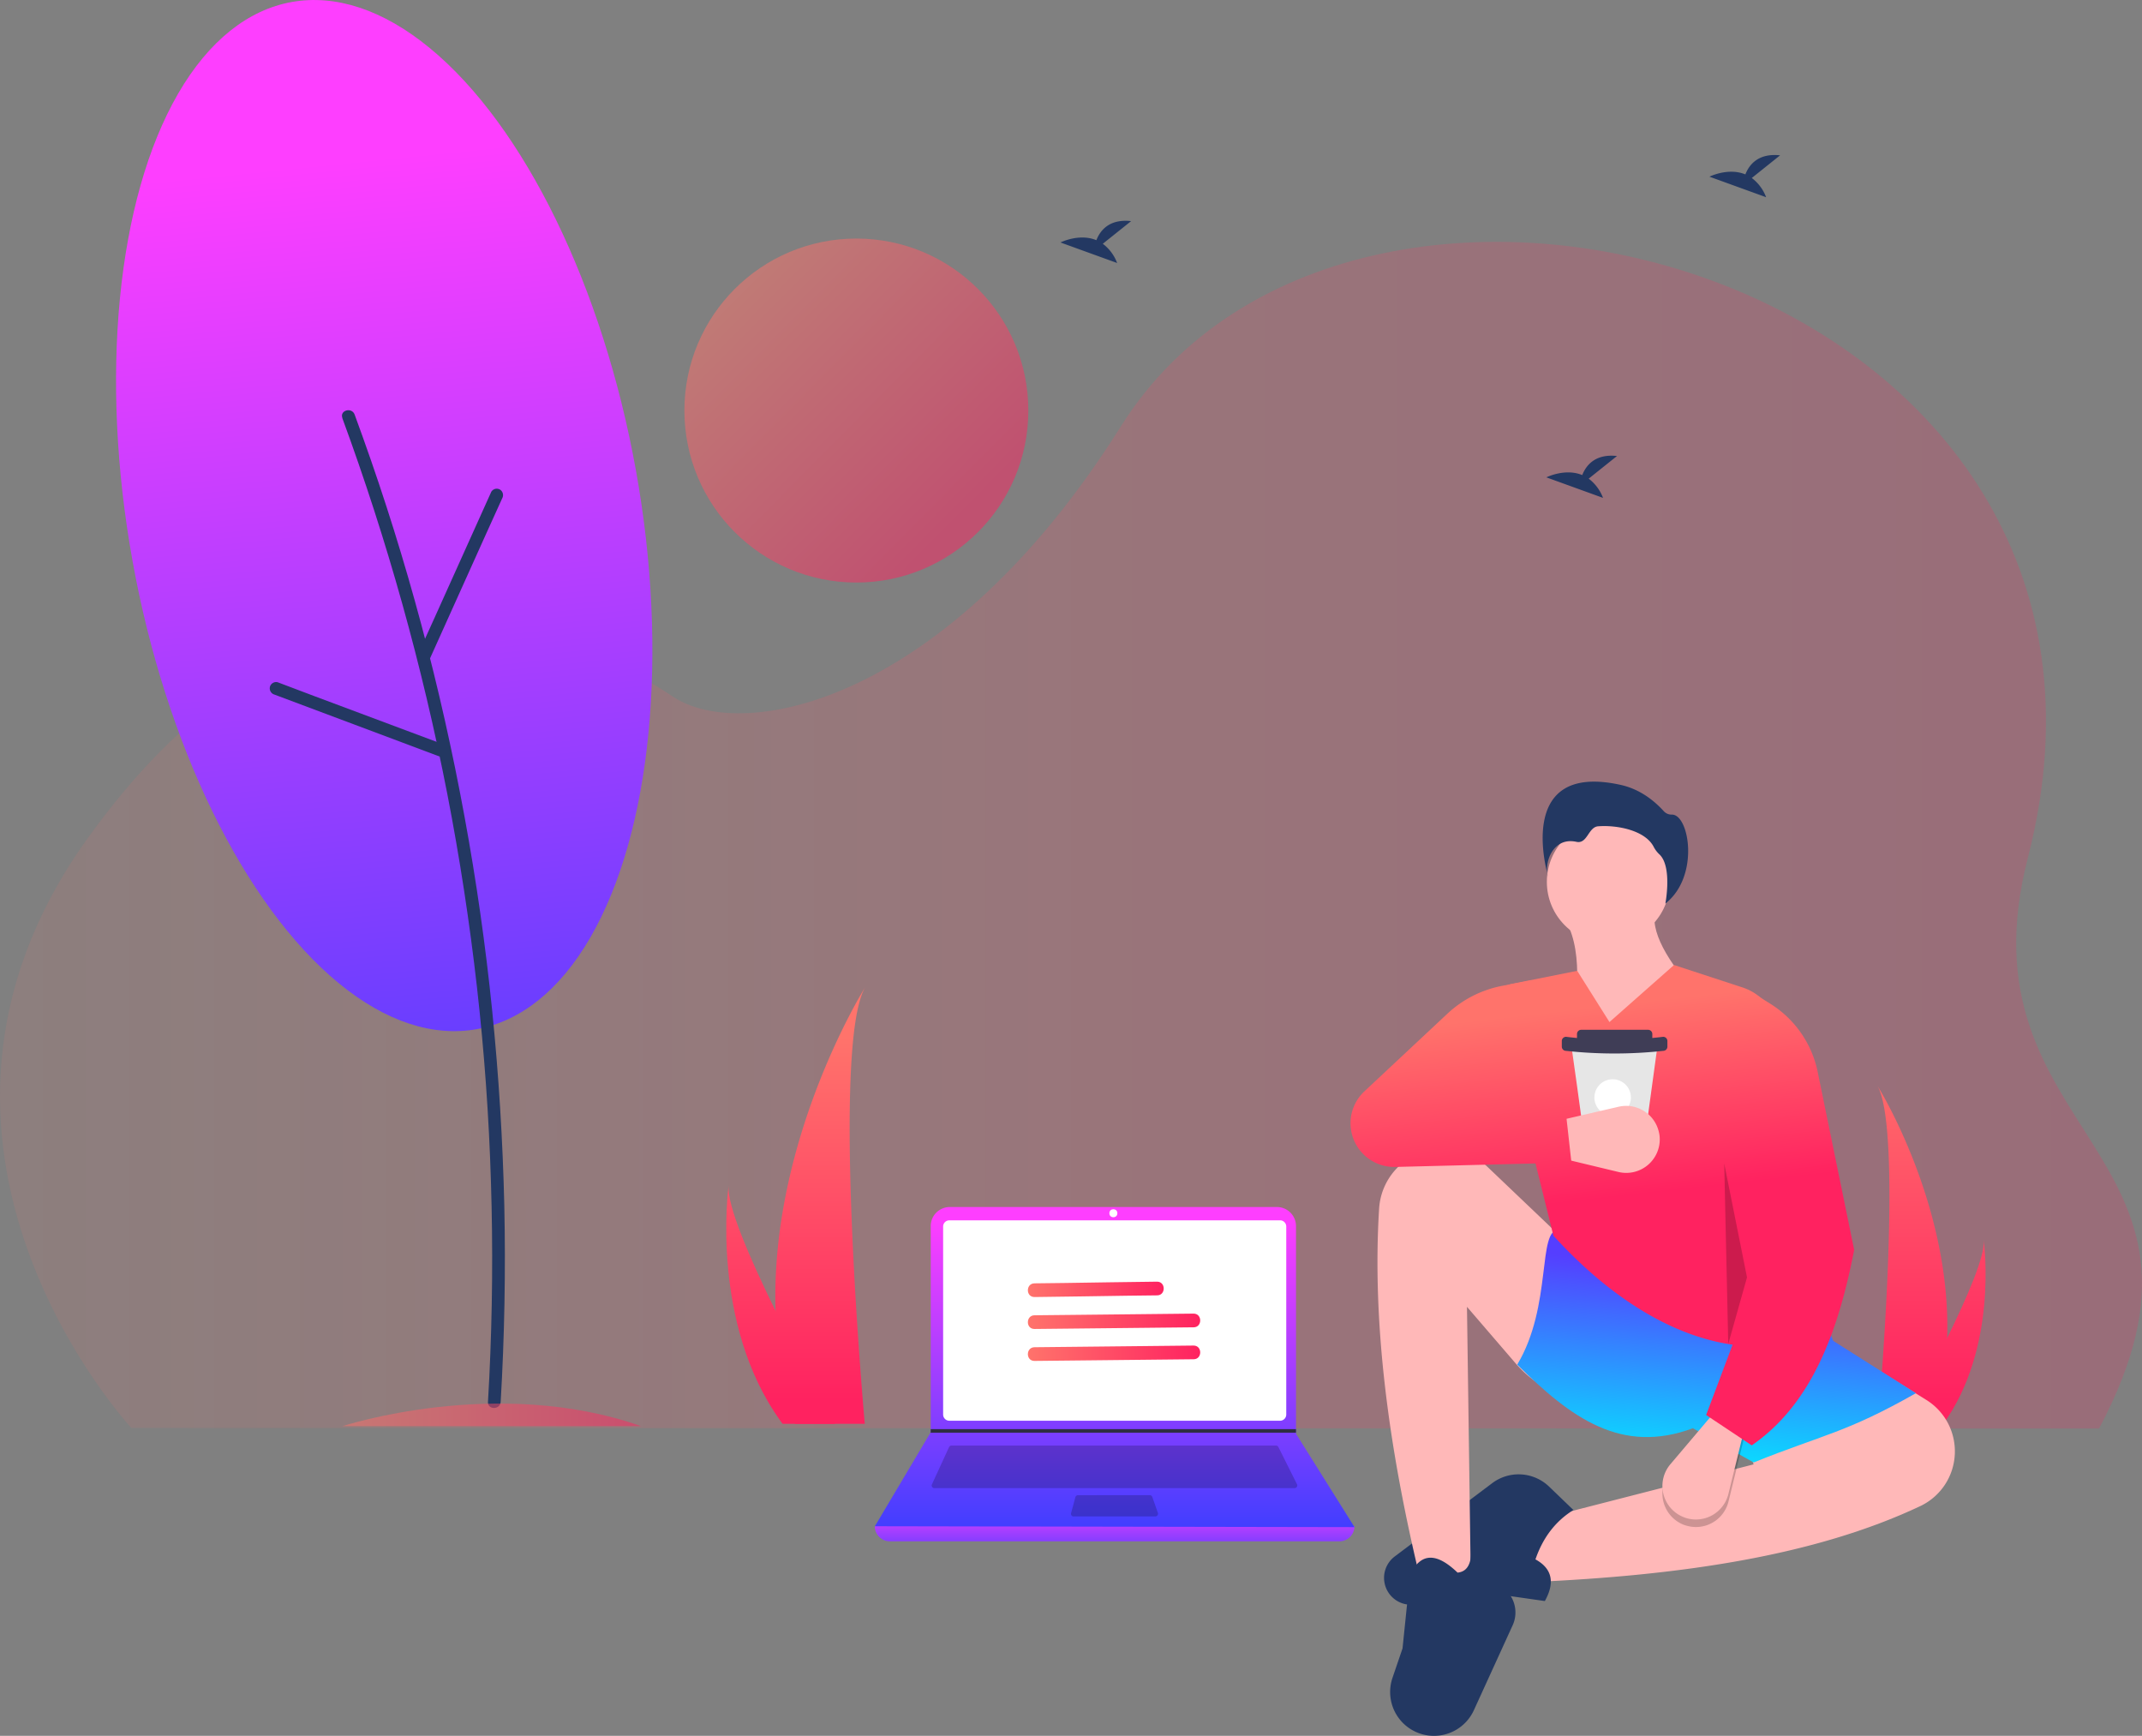 <svg xmlns="http://www.w3.org/2000/svg" xmlns:xlink="http://www.w3.org/1999/xlink" viewBox="0 0 938.76 760.7"><rect x="0" y="0" width="938.76" height="760.7" fill="#808080" stroke="none"/><defs><style>.cls-1{opacity:0.2;fill:url(#linear-gradient);}.cls-2,.cls-21{opacity:0.5;}.cls-2{fill:url(#Degradado_sin_nombre_8);}.cls-3{fill:url(#linear-gradient-2);}.cls-4{fill:url(#linear-gradient-3);}.cls-5{fill:#ffb8b8;}.cls-6{fill:#233862;}.cls-7{fill:url(#linear-gradient-4);}.cls-8{fill:url(#Degradado_sin_nombre_8-2);}.cls-9{opacity:0.2;isolation:isolate;}.cls-10{fill:url(#Degradado_sin_nombre_8-3);}.cls-11{fill:#e6e6e6;}.cls-12{fill:#3f3d56;}.cls-13{fill:#fff;}.cls-14{fill:url(#Degradado_sin_nombre_8-4);}.cls-15{fill:url(#linear-gradient-5);}.cls-16{fill:url(#linear-gradient-6);}.cls-17{fill:#2f2e41;}.cls-18{fill:url(#linear-gradient-7);}.cls-19{fill:url(#linear-gradient-8);}.cls-20{fill:url(#linear-gradient-9);}.cls-21{fill:url(#Degradado_sin_nombre_8-5);}.cls-22{fill:url(#Degradado_sin_nombre_8-6);}.cls-23{fill:url(#Degradado_sin_nombre_8-7);}.cls-24{fill:url(#Degradado_sin_nombre_8-8);}</style><linearGradient id="linear-gradient" y1="366.01" x2="938.76" y2="366.01" gradientUnits="userSpaceOnUse"><stop offset="0" stop-color="#ff736b" stop-opacity="0.5"/><stop offset="0.51" stop-color="#ff4a66"/><stop offset="0.77" stop-color="#ff3563"/><stop offset="1" stop-color="#ff2260"/></linearGradient><linearGradient id="Degradado_sin_nombre_8" x1="324.35" y1="129.51" x2="421.76" y2="225.86" gradientUnits="userSpaceOnUse"><stop offset="0" stop-color="#ff736b"/><stop offset="1" stop-color="#ff2260"/></linearGradient><linearGradient id="linear-gradient-2" x1="838.1" y1="454.43" x2="838.1" y2="613.28" gradientUnits="userSpaceOnUse"><stop offset="0" stop-color="#ff736b"/><stop offset="0.51" stop-color="#ff4a66"/><stop offset="0.77" stop-color="#ff3563"/><stop offset="1" stop-color="#ff2260"/></linearGradient><linearGradient id="linear-gradient-3" x1="851.66" y1="454.43" x2="851.66" y2="613.28" xlink:href="#linear-gradient-2"/><linearGradient id="linear-gradient-4" x1="747.56" y1="651.48" x2="757.09" y2="557.25" gradientUnits="userSpaceOnUse"><stop offset="0" stop-color="#00f0ff"/><stop offset="1" stop-color="#553eff"/></linearGradient><linearGradient id="Degradado_sin_nombre_8-2" x1="720.97" y1="438.75" x2="730.38" y2="522.04" xlink:href="#Degradado_sin_nombre_8"/><linearGradient id="Degradado_sin_nombre_8-3" x1="763.27" y1="434.07" x2="772.68" y2="517.37" xlink:href="#Degradado_sin_nombre_8"/><linearGradient id="Degradado_sin_nombre_8-4" x1="634.34" y1="448.54" x2="643.75" y2="531.83" xlink:href="#Degradado_sin_nombre_8"/><linearGradient id="linear-gradient-5" x1="488.53" y1="658.07" x2="488.53" y2="685.27" gradientUnits="userSpaceOnUse"><stop offset="0" stop-color="#fe3eff"/><stop offset="1" stop-color="#423eff"/></linearGradient><linearGradient id="linear-gradient-6" x1="488.53" y1="534.9" x2="488.53" y2="669.1" xlink:href="#linear-gradient-5"/><linearGradient id="linear-gradient-7" x1="359.47" y1="454.43" x2="359.47" y2="613.28" xlink:href="#linear-gradient-2"/><linearGradient id="linear-gradient-8" x1="342.09" y1="454.43" x2="342.09" y2="613.28" xlink:href="#linear-gradient-2"/><linearGradient id="linear-gradient-9" x1="152.52" y1="70.39" x2="201.93" y2="554.63" gradientTransform="translate(42.76 -26.29) rotate(10.22)" xlink:href="#linear-gradient-5"/><linearGradient id="Degradado_sin_nombre_8-5" x1="150.05" y1="620.05" x2="280.99" y2="620.05" xlink:href="#Degradado_sin_nombre_8"/><linearGradient id="Degradado_sin_nombre_8-6" x1="450.48" y1="565.03" x2="510.01" y2="565.03" xlink:href="#Degradado_sin_nombre_8"/><linearGradient id="Degradado_sin_nombre_8-7" x1="450.48" y1="579.03" x2="526.01" y2="579.03" xlink:href="#Degradado_sin_nombre_8"/><linearGradient id="Degradado_sin_nombre_8-8" x1="450.48" y1="593.03" x2="526.01" y2="593.03" xlink:href="#Degradado_sin_nombre_8"/></defs><title>anywhere</title><g id="Layer_2" data-name="Layer 2"><g id="a379d9a4-f6fe-40d1-beba-a0916853bd02"><path class="cls-1" d="M57.57,625.77S-57.77,501.93,38.06,367.86c85-119,184.17-110.82,256.9-62.55,31,20.56,120.29,2.53,196.31-118.51,103.67-165.07,463-65,397.49,189-31.71,122.9,96.5,127.37,31.17,250.22Z"/><circle class="cls-2" cx="375.31" cy="179.91" r="75.37"/><path class="cls-3" d="M853.37,586.34A136.59,136.59,0,0,1,847,624.12c-.09.28-.19.56-.28.84H822.89c0-.25.05-.53.07-.84,1.59-18.26,10.75-129.4-.2-148.41C823.72,477.25,855.22,528.32,853.37,586.34Z"/><path class="cls-4" d="M851.58,624.12,851,625H833.09c.14-.24.29-.52.48-.84,2.95-5.33,11.69-21.26,19.8-37.78,8.72-17.75,16.71-36.17,16-42.83C869.62,545,875.65,590.85,851.58,624.12Z"/><path class="cls-5" d="M671.23,693.31l3.32-27.45,94-24.13-10.82-32.44c7.54-21.61,20.76-32.2,44.93-21.63l41.56,25.82a26.51,26.51,0,0,1,12.49,24h0A26.49,26.49,0,0,1,841.63,660C795.1,682,735.79,690.48,671.23,693.31Z"/><path class="cls-6" d="M677.05,701.63l-29.12-4.16L620.7,703a11.76,11.76,0,0,1-13.88-9.18,12.77,12.77,0,0,1-.23-1.86h0a11.75,11.75,0,0,1,4.68-9.88L653.94,650a19.26,19.26,0,0,1,25,1.51l10.63,10.23c-7.61,4.72-13.26,11.79-16.64,21.63Q683.86,689.36,677.05,701.63Z"/><circle class="cls-5" cx="704.86" cy="386.48" r="26.93"/><path class="cls-5" d="M746.93,439.58,686.62,465c4.9-24.61,7.34-47,0-60.72l38.68-4.58C723.38,410.18,733.17,424.27,746.93,439.58Z"/><path class="cls-5" d="M644.6,692.48l-22.46-1.67c-13.76-57.38-20.8-111.61-17.73-161.11A28,28,0,0,1,633,503.39h0a27.92,27.92,0,0,1,18.63,7.7l29,27.64a119.51,119.51,0,0,1,29.43,43.82c8.23,21.55,5.27,33.62-14.36,31.57a48.5,48.5,0,0,1-31.56-16.77l-21.22-24.66Z"/><path class="cls-6" d="M627.21,760.66h0a19.2,19.2,0,0,1-17.92-20.42,19.4,19.4,0,0,1,1-5l4.39-12.86L618,690c5.13-10.46,12.39-8.89,20.8-.83,5.35-.52,6.5-5.87,5.82-13.31l16.87,22.7a13.55,13.55,0,0,1,1.45,13.69l-17,37.23A19.22,19.22,0,0,1,627.21,760.66Z"/><path class="cls-7" d="M839.68,610.54c-30.78,17.47-40.42,18-71.12,30.36l-26.62-15c-31.27,11.56-53.2-4.29-77-27.87,15.54-25.89,8.67-59.54,18.3-59.07l115.22,36.19,5,12.48Z"/><path class="cls-8" d="M802.67,583.5c-40.69,17.61-84.49-1-121.88-42L656,441.51A8.34,8.34,0,0,1,662,431.3l.5-.12,28.73-5.74,14.14,22.46,28.29-25,30,9.82a23.21,23.21,0,0,1,15.63,18Z"/><path class="cls-9" d="M738.05,668.26h0a14.69,14.69,0,0,1-8.5-19,14.5,14.5,0,0,1,2.52-4.27l19-22.43,13.31,7.49L757.54,658a14.68,14.68,0,0,1-17.76,10.77A16.55,16.55,0,0,1,738.05,668.26Z"/><path class="cls-5" d="M738.05,664.93h0a14.7,14.7,0,0,1-6-23.23l19-22.43,13.31,7.49-6.86,27.94a14.68,14.68,0,0,1-17.76,10.77A12.85,12.85,0,0,1,738.05,664.93Z"/><path class="cls-10" d="M767.73,633.41l-20-13.31,29.12-77.36-10.82-109,9.87,6.16a46.08,46.08,0,0,1,20.72,29.83l16,78C805.65,583.67,794,615.29,767.73,633.41Z"/><polygon class="cls-9" points="755.66 509.88 765.65 559.79 757.43 588.98 755.66 509.88"/><path class="cls-6" d="M678.52,384.17S663,333.39,710.43,344c7.36,1.65,13.71,5.93,18.77,11.52a4.57,4.57,0,0,0,3.57,1.46c7.58,0,12.25,27.07-2.9,39,0,0,3.09-16-2.52-21.48a12.22,12.22,0,0,1-2.51-3.22c-3.65-7.38-16-9.8-24.43-9.17-4.33.32-4.71,7.86-9.5,6.81C680,366.54,676.53,379.17,678.52,384.17Z"/><path class="cls-11" d="M726.26,459.55l-.32,2.29L724,476l-3.18,23.24-.79,5.81a1.86,1.86,0,0,1-1.84,1.61H697a1.85,1.85,0,0,1-1.84-1.6l-.81-5.82L691.17,476l-2-14.2-.31-2.28a1.85,1.85,0,0,1,1.58-2.09l.25,0h33.71a1.85,1.85,0,0,1,1.85,1.86A2.18,2.18,0,0,1,726.26,459.55Z"/><path class="cls-12" d="M692.94,451.29H722.3a1.85,1.85,0,0,1,1.85,1.85h0v2.45a1.85,1.85,0,0,1-1.85,1.85H693a1.85,1.85,0,0,1-1.86-1.85h0v-2.45a1.85,1.85,0,0,1,1.85-1.85Z"/><path class="cls-12" d="M728.91,460.52a196.8,196.8,0,0,1-42.58,0,1.85,1.85,0,0,1-1.85-1.85h0v-2.45a1.85,1.85,0,0,1,1.85-1.86,174.32,174.32,0,0,0,42.58,0,1.85,1.85,0,0,1,1.85,1.86v2.45A1.85,1.85,0,0,1,728.91,460.52Z"/><circle class="cls-13" cx="706.76" cy="480.96" r="8"/><path class="cls-5" d="M727.33,497.79h0a14.68,14.68,0,0,1-18,15.81l-28.6-6.87.69-15.25,28-6.48A14.69,14.69,0,0,1,727,496,13.5,13.5,0,0,1,727.33,497.79Z"/><path class="cls-14" d="M688.7,509.46l-77.17,1.93a19.16,19.16,0,0,1-19.64-18.68,18.85,18.85,0,0,1,.18-3.19h0A19.23,19.23,0,0,1,598,478.23l36.34-34A48.53,48.53,0,0,1,658.49,432l12.74-2.39,7.48,56.57-43.26-5L686.2,487Z"/><path class="cls-15" d="M587,675.46H390a6.61,6.61,0,0,1-6.61-6.61h0q107.11-12.45,210.22,0h0a6.61,6.61,0,0,1-6.61,6.61Z"/><path class="cls-16" d="M593.64,669.24l-210.22-.39,24.36-41,.12-.2V537.31a8.35,8.35,0,0,1,8.35-8.35H559.64a8.35,8.35,0,0,1,8.35,8.35h0v91Z"/><path class="cls-13" d="M416.06,534.79a2.72,2.72,0,0,0-2.72,2.72v82.38a2.72,2.72,0,0,0,2.72,2.72H561a2.72,2.72,0,0,0,2.72-2.72V537.51a2.72,2.72,0,0,0-2.72-2.72Z"/><path class="cls-9" d="M417,633.49a1.18,1.18,0,0,0-1.06.68l-7.5,16.32a1.15,1.15,0,0,0,1.06,1.65H567.38a1.16,1.16,0,0,0,1.16-1.16,1.24,1.24,0,0,0-.12-.53l-8.16-16.32a1.17,1.17,0,0,0-1-.64Z"/><circle class="cls-13" cx="487.95" cy="531.68" r="1.75"/><path class="cls-9" d="M472.43,655.25a1.17,1.17,0,0,0-1.13.86l-1.88,7a1.17,1.17,0,0,0,.82,1.43,1.55,1.55,0,0,0,.31,0h35.81a1.17,1.17,0,0,0,1.16-1.17,1.21,1.21,0,0,0-.06-.38L505,656a1.18,1.18,0,0,0-1.1-.78Z"/><polygon class="cls-17" points="567.99 626.3 567.99 627.86 407.78 627.86 407.9 627.66 407.9 626.3 567.99 626.3"/><path class="cls-18" d="M339.9,574.46a175.12,175.12,0,0,0,8.19,48.42c.11.36.23.72.35,1.08H379c0-.32-.06-.69-.1-1.08-2-23.41-13.77-165.85.26-190.21C377.91,434.64,337.54,500.1,339.9,574.46Z"/><path class="cls-19" d="M342.19,622.88c.26.36.53.73.8,1.08h22.9c-.17-.31-.37-.67-.61-1.08-3.78-6.83-15-27.25-25.38-48.42-11.17-22.75-21.42-46.36-20.56-54.9C319.08,521.49,311.35,580.24,342.19,622.88Z"/><path class="cls-6" d="M483.31,106.83l12.42-9.93c-9.65-1.07-13.61,4.19-15.23,8.36-7.53-3.13-15.74,1-15.74,1l24.84,9A18.71,18.71,0,0,0,483.31,106.83Z"/><path class="cls-6" d="M767.74,78l12.41-9.93c-9.64-1.06-13.6,4.2-15.22,8.36-7.54-3.13-15.74,1-15.74,1l24.84,9A18.86,18.86,0,0,0,767.74,78Z"/><path class="cls-6" d="M696.26,209.76l12.41-9.92c-9.64-1.07-13.6,4.19-15.23,8.35-7.53-3.12-15.73,1-15.73,1l24.84,9A19,19,0,0,0,696.26,209.76Z"/><ellipse class="cls-20" cx="168.39" cy="225.95" rx="112.08" ry="228.69" transform="translate(-37.42 33.46) rotate(-10.22)"/><path class="cls-6" d="M150,183.15q14.79,40.22,26.32,81.52T196.05,348q8.17,42.07,13,84.73t6.12,85.45q1.35,42.81-.74,85.66-.26,5.24-.57,10.49c-.21,3.58,5.36,3.57,5.57,0q2.52-43,1.59-86-1-42.84-5.32-85.5t-12.15-85.14q-7.77-42.35-18.91-84T159,191.55q-1.76-5-3.58-9.88c-1.23-3.34-6.61-1.9-5.37,1.48Z"/><path class="cls-6" d="M188.43,288.6l24.68-54.8,7-15.45a2.87,2.87,0,0,0-1-3.81,2.81,2.81,0,0,0-3.81,1l-24.68,54.81-7,15.45a2.87,2.87,0,0,0,1,3.81,2.8,2.8,0,0,0,3.81-1Z"/><path class="cls-6" d="M193.88,326.05,137.6,305,121.73,299a2.81,2.81,0,0,0-3.42,1.95,2.85,2.85,0,0,0,1.94,3.43l56.29,21.1,15.86,5.95a2.82,2.82,0,0,0,3.43-1.95,2.85,2.85,0,0,0-2-3.43Z"/><path class="cls-21" d="M150.05,625s67.79-22.29,130.94,0"/><path class="cls-22" d="M453.38,568.4c13.43-.14,26.86-.38,40.3-.57l13.43-.16c3.86,0,3.87-6,0-6-13.43.14-26.86.38-40.3.57l-13.43.16C449.52,562.44,449.51,568.44,453.38,568.4Z"/><path class="cls-23" d="M453.38,582.4l54.29-.57,15.44-.16c3.86,0,3.87-6,0-6l-54.29.57-15.44.16C449.52,576.44,449.51,582.44,453.38,582.4Z"/><path class="cls-24" d="M453.38,596.4l54.29-.57,15.44-.16c3.86,0,3.87-6,0-6l-54.29.57-15.44.16C449.52,590.44,449.51,596.44,453.38,596.4Z"/></g></g></svg>